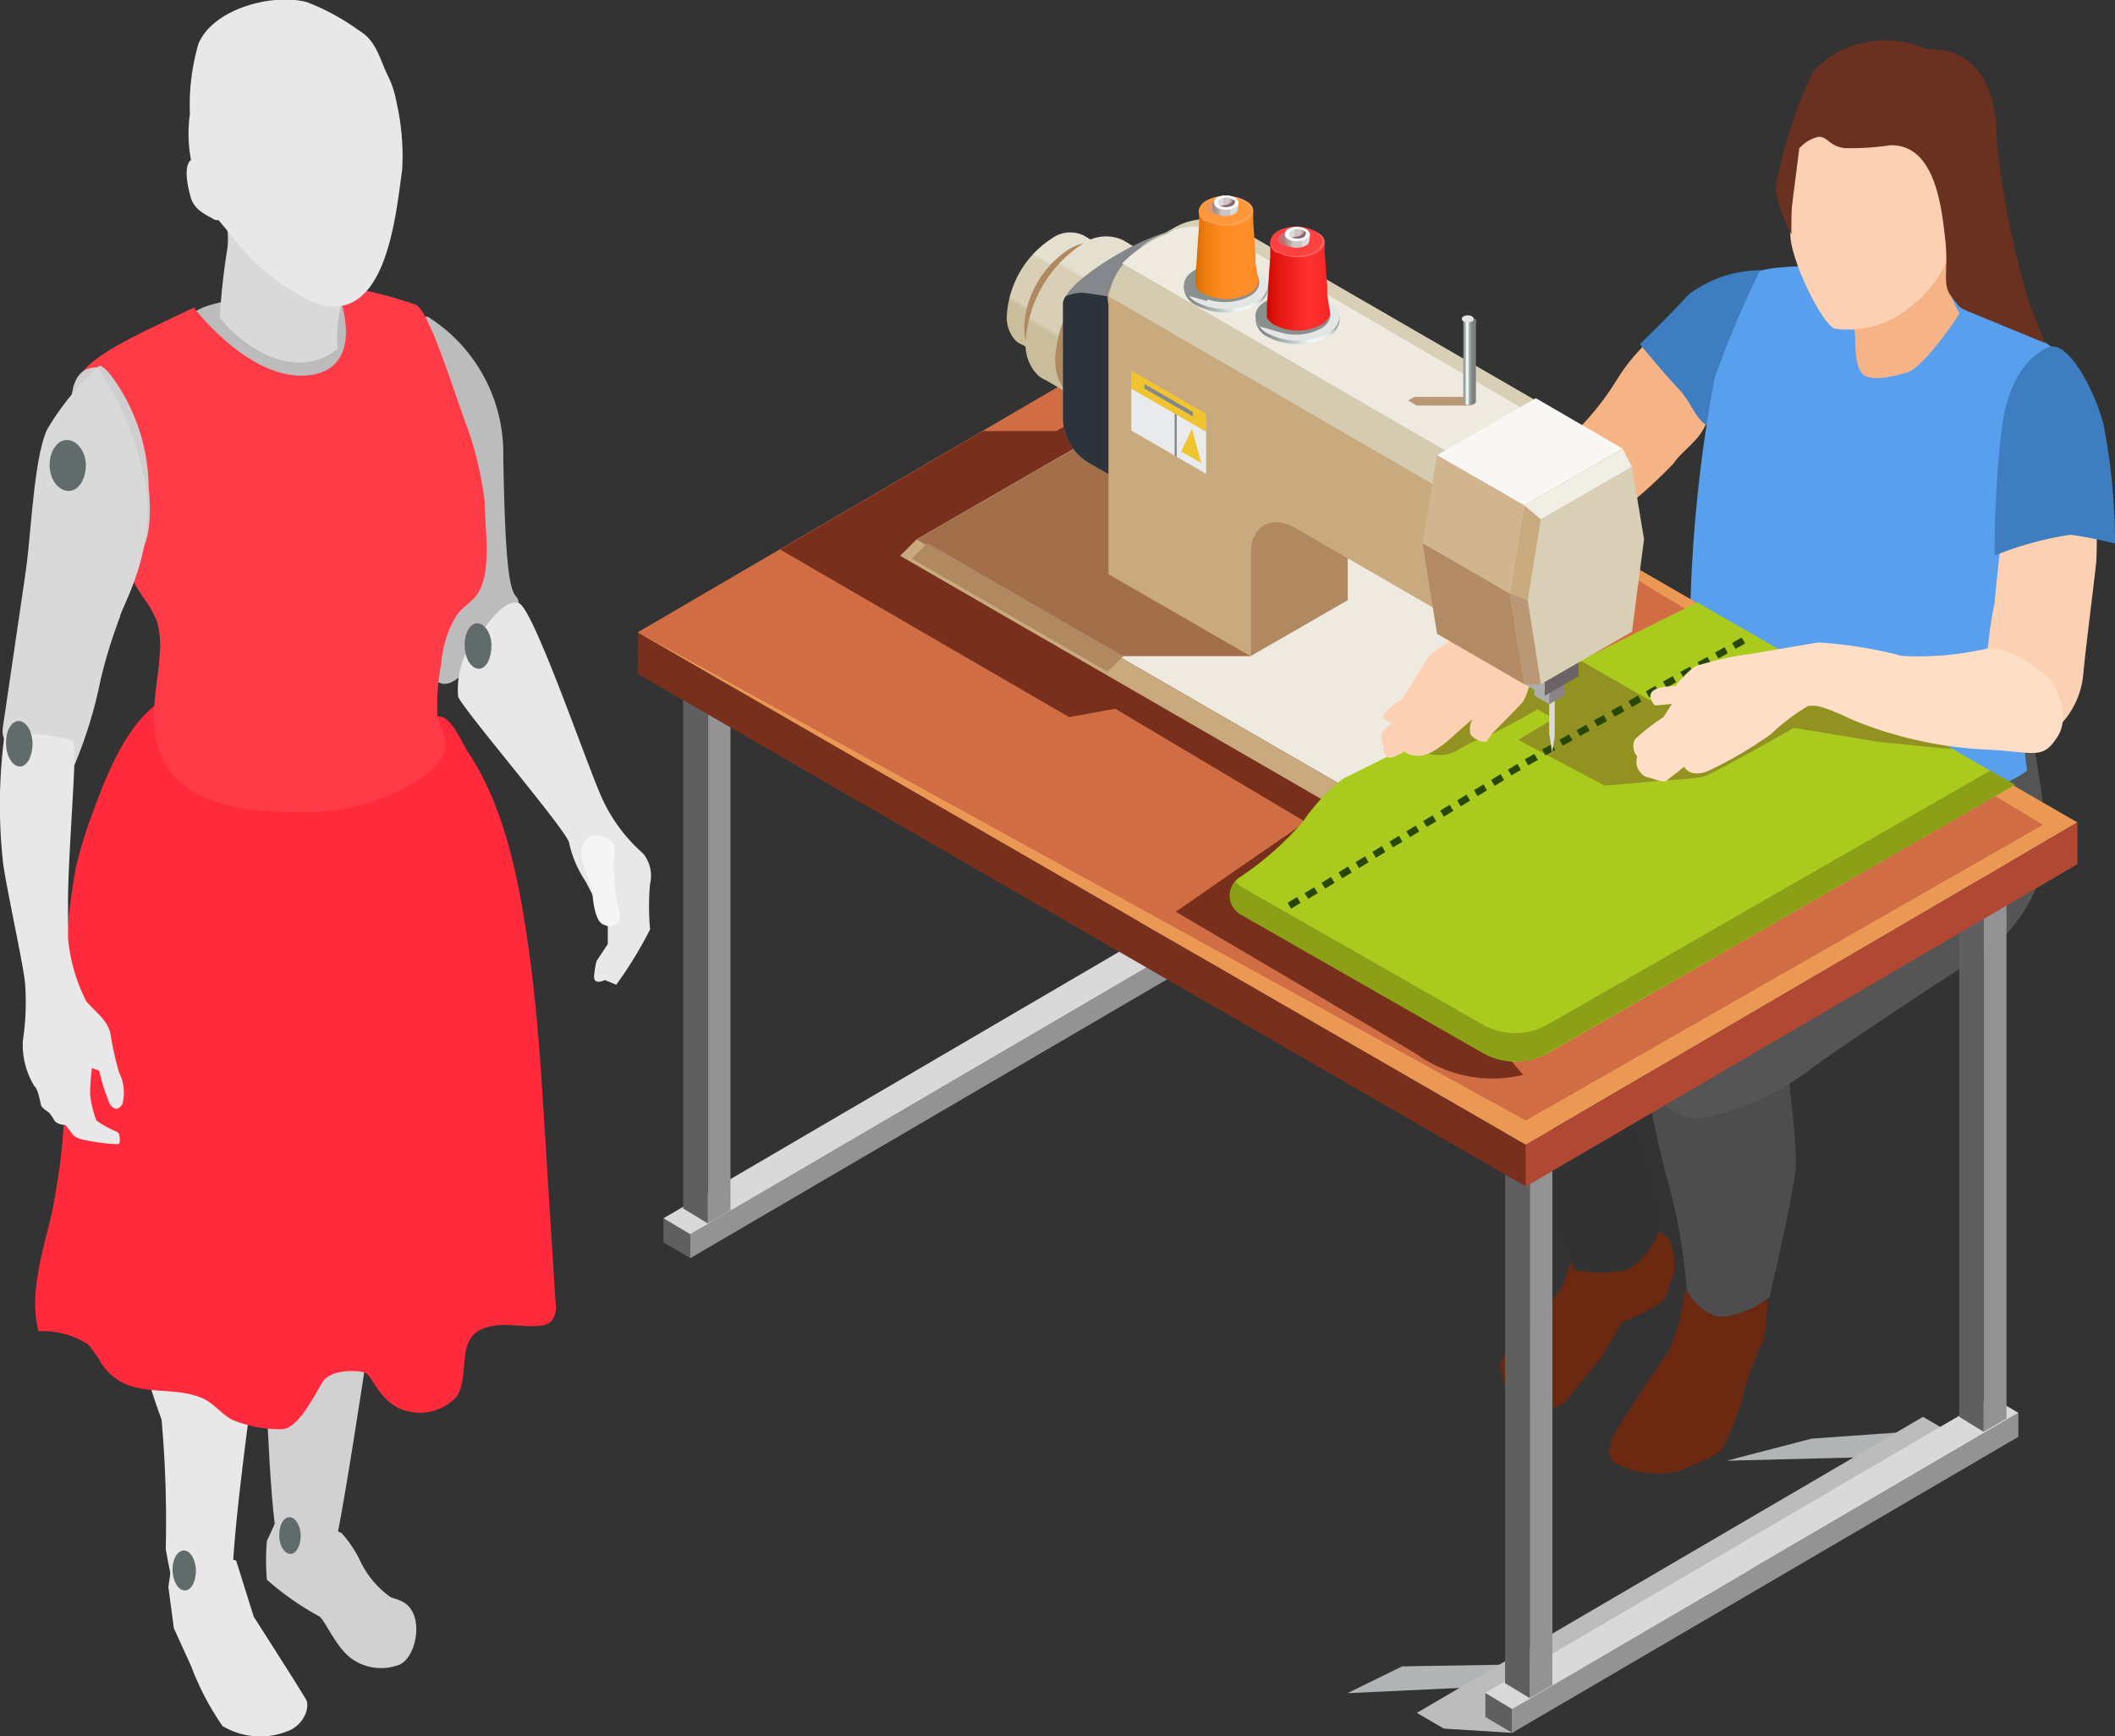<svg xmlns="http://www.w3.org/2000/svg" xmlns:xlink="http://www.w3.org/1999/xlink" viewBox="0 0 80.52 66.09"><rect x="0" y="0" width="80.52" height="66.09" fill="#333333" stroke="none"/><defs><linearGradient id="_ÂÁ_Ï_ÌÌ_È_ËÂÌÚ_152" x1="-529.54" y1="91.69" x2="-531.95" y2="87.52" gradientTransform="matrix(-1, 0, 0, 1, -336.66, 0)" gradientUnits="userSpaceOnUse"><stop offset="0.26" stop-color="#c9bd9b"/><stop offset="0.29" stop-color="#d8cfb6"/><stop offset="0.66" stop-color="#d8cfb6"/><stop offset="0.68" stop-color="#e5dfcf"/></linearGradient><linearGradient id="_ÂÁ_Ï_ÌÌ_È_ËÂÌÚ_152-2" x1="-530.47" y1="92.99" x2="-533.52" y2="87.72" xlink:href="#_ÂÁ_Ï_ÌÌ_È_ËÂÌÚ_152"/><linearGradient id="_ÂÁ_Ï_ÌÌ_È_ËÂÌÚ_3" x1="-547.02" y1="92.5" x2="-546.61" y2="92.5" gradientTransform="matrix(-1, 0, 0, 1, -336.66, 0)" gradientUnits="userSpaceOnUse"><stop offset="0.01" stop-color="#7b827f"/><stop offset="0.11" stop-color="#858c8a"/><stop offset="0.28" stop-color="#9fa8a6"/><stop offset="0.39" stop-color="#b2bdbb"/><stop offset="0.39" stop-color="#b6c1bf"/><stop offset="0.4" stop-color="#ccd5d3"/><stop offset="0.41" stop-color="#dde4e2"/><stop offset="0.43" stop-color="#e8efed"/><stop offset="0.45" stop-color="#eff5f3"/><stop offset="0.5" stop-color="#f1f7f5"/><stop offset="0.57" stop-color="#eff5f3"/><stop offset="0.6" stop-color="#e8efed"/><stop offset="0.62" stop-color="#dde5e3"/><stop offset="0.63" stop-color="#ccd6d4"/><stop offset="0.65" stop-color="#b8c4c2"/><stop offset="0.68" stop-color="#afbab8"/><stop offset="0.83" stop-color="#89908e"/><stop offset="0.87" stop-color="#929a97"/><stop offset="0.97" stop-color="#a8b3ae"/></linearGradient><linearGradient id="_ÂÁ_Ï_ÌÌ_È_ËÂÌÚ_639" x1="202.09" y1="91.28" x2="205.29" y2="91.28" gradientUnits="userSpaceOnUse"><stop offset="0.01" stop-color="#7b827f"/><stop offset="0.11" stop-color="#858c8a"/><stop offset="0.28" stop-color="#9fa8a6"/><stop offset="0.39" stop-color="#b2bdbb"/><stop offset="0.57" stop-color="#dee5e3"/><stop offset="0.64" stop-color="#f1f7f5"/><stop offset="0.79" stop-color="#eff5f3"/><stop offset="0.84" stop-color="#e8efed"/><stop offset="0.88" stop-color="#dde4e1"/><stop offset="0.91" stop-color="#ccd4d1"/><stop offset="0.94" stop-color="#b6c0bc"/><stop offset="0.95" stop-color="#a8b3ae"/><stop offset="1" stop-color="#89908e"/></linearGradient><linearGradient id="_ÂÁ_Ï_ÌÌ_È_ËÂÌÚ_596" x1="202.46" y1="89.6" x2="204.92" y2="89.6" gradientUnits="userSpaceOnUse"><stop offset="0" stop-color="#c40700"/><stop offset="0.18" stop-color="#e31510"/><stop offset="0.44" stop-color="#f22421"/><stop offset="0.51" stop-color="#f72927"/><stop offset="0.68" stop-color="#ff3030"/><stop offset="0.85" stop-color="#fc2d2d"/><stop offset="0.98" stop-color="#f42623"/><stop offset="1" stop-color="#f22421"/></linearGradient><linearGradient id="_ÂÁ_Ï_ÌÌ_È_ËÂÌÚ_623" x1="203.2" y1="87.88" x2="204.17" y2="87.88" gradientUnits="userSpaceOnUse"><stop offset="0" stop-color="#a0897f"/><stop offset="0.26" stop-color="#bfaba6"/><stop offset="0.29" stop-color="#cec4c2"/><stop offset="0.66" stop-color="#cec4c2"/><stop offset="0.68" stop-color="#dbdbdb"/></linearGradient><linearGradient id="_ÂÁ_Ï_ÌÌ_È_ËÂÌÚ_622" x1="203.35" y1="87.6" x2="204.02" y2="87.6" gradientUnits="userSpaceOnUse"><stop offset="0.32" stop-color="#dbdbdb"/><stop offset="0.34" stop-color="#cec4c2"/><stop offset="0.71" stop-color="#cec4c2"/><stop offset="0.74" stop-color="#bfaba6"/><stop offset="1" stop-color="#a0897f"/></linearGradient><linearGradient id="_ÂÁ_Ï_ÌÌ_È_ËÂÌÚ_639-2" x1="199.36" y1="90.08" x2="202.56" y2="90.08" xlink:href="#_ÂÁ_Ï_ÌÌ_È_ËÂÌÚ_639"/><linearGradient id="_ÂÁ_Ï_ÌÌ_È_ËÂÌÚ_779" x1="199.73" y1="88.4" x2="202.2" y2="88.4" gradientUnits="userSpaceOnUse"><stop offset="0" stop-color="#d06800"/><stop offset="0.18" stop-color="#ef7d0f"/><stop offset="0.44" stop-color="#fe8a1f"/><stop offset="0.48" stop-color="#fe8b22"/><stop offset="0.68" stop-color="#ff8e2b"/><stop offset="0.86" stop-color="#ff8d28"/><stop offset="1" stop-color="#fe8a1f"/></linearGradient><linearGradient id="_ÂÁ_Ï_ÌÌ_È_ËÂÌÚ_623-2" x1="200.48" y1="86.68" x2="201.45" y2="86.68" xlink:href="#_ÂÁ_Ï_ÌÌ_È_ËÂÌÚ_623"/><linearGradient id="_ÂÁ_Ï_ÌÌ_È_ËÂÌÚ_622-2" x1="200.63" y1="86.4" x2="201.3" y2="86.4" xlink:href="#_ÂÁ_Ï_ÌÌ_È_ËÂÌÚ_622"/></defs><title>logo3</title><g style="isolation:isolate"><g id="_1" data-name="1"><path d="M168.47,94.09s-5.56.21-7.25-1.58.33-1.59.33-1.59-.29-.55,1.93-.83a15.76,15.76,0,0,1,5.17.54Z" transform="translate(-154.29 -78.71)" style="fill:#bcbcbc"/><path d="M168.88,126.1s-1.54,10.65-1.93,11.84-1.77.24-2.09-.65-.53-8.06-.53-8.06Z" transform="translate(-154.29 -78.71)" style="fill:#d1d1d1"/><path d="M164.16,129.75s-1.13,7.82-1,9.26-.67,2.22-1.35,2-1.17-3.06-1.21-3.34a43.29,43.29,0,0,0-.16-4.92c-.26-.71-1-2.78-.8-3.63S164.16,129.75,164.16,129.75Z" transform="translate(-154.29 -78.71)" style="fill:#e8e8e8"/><path d="M167.29,137.07a4.53,4.53,0,0,1,.75,1.14,3.54,3.54,0,0,0,1.1,1.29c.21.12.72.11.93.76s-.08,1.68-.64,1.85a1.94,1.94,0,0,1-1.75-.25c-.6-.43-1-1.44-1.23-1.61a10.72,10.72,0,0,1-2-1.4,8.69,8.69,0,0,1,0-1.47l.59-1.29Z" transform="translate(-154.29 -78.71)" style="fill:#d1d1d1"/><path d="M165.74,137.15c0,.39-.16.71-.38.72s-.43-.29-.44-.68.15-.71.38-.72S165.72,136.77,165.74,137.15Z" transform="translate(-154.29 -78.71)" style="fill:#626b6c"/><path d="M163.28,138.12l.67,2.14s1.86,2.9,2,3.17-.08,1-.8,1.22a2.8,2.8,0,0,1-2.39-.23,10.47,10.47,0,0,1-1.19-2.27l-.66-1.45-.21-1.57.22-1.53Z" transform="translate(-154.29 -78.71)" style="fill:#e8e8e8"/><path d="M161.75,138.48c0,.42-.16.77-.41.78s-.46-.32-.48-.74.17-.77.42-.78S161.73,138.06,161.75,138.48Z" transform="translate(-154.29 -78.71)" style="fill:#626b6c"/><path d="M156.76,119.19a32.26,32.26,0,0,1,.42-7.48,19.56,19.56,0,0,1,.79-2.46c.56-1.51,1.75-4.38,3.78-4.16q1.81.19,3.63.36c1.87.19,3.74.35,5.6.53.51,0,.88,1,1.14,1.38l0,0c1.4,2.1,1.93,4.91,2.28,7.35s.5,4.9.65,7.36l.39,6.23a.87.87,0,0,1-.17.72.74.74,0,0,1-.41.16c-.58.07-1.17-.09-1.74,0-1.65.22-.85,1.78-1.45,2.71a1.92,1.92,0,0,1-2.28.39c-.76-.45-.94-1.21-1.2-1.31s-1.29-.14-1.6.33-.93,1.82-1.58,1.82a4.81,4.81,0,0,1-1.84-.34c-.44-.21-.73-.65-1.18-.84-1.3-.56-2.81.13-3.81-1.28a4.63,4.63,0,0,0-.54-.77,3.2,3.2,0,0,0-1.89-.5c-.36-1.48.17-3,.51-4.49A24.72,24.72,0,0,0,156.76,119.19Z" transform="translate(-154.29 -78.71)" style="fill:#ff2a3b"/><path d="M170.58,90.77a6.14,6.14,0,0,1,2.87,5.35c.07,3.87.21,5,.49,5.3s0,1.16-1.25,2.28-1.4,1.29-2.05.75-2.37-13.8-2.37-13.8Z" transform="translate(-154.29 -78.71)" style="fill:#bcbcbc"/><path d="M172.8,102.54s.71-1.06,1.24-.87,2.38,5.54,3.05,7.15a6.26,6.26,0,0,0,1.68,2.38,1.33,1.33,0,0,1,.27,1.15,9.34,9.34,0,0,0,0,1.74,15.22,15.22,0,0,1-1.29,2.11l-.43-.18s-.45.23-.41-.17a3.19,3.19,0,0,1,.09-.55l.43-.65,0-.65s-.51-1.11-.85-1.74a4.23,4.23,0,0,1-.62-1.45c0-.38-4.15-5.21-4.23-5.59A3.26,3.26,0,0,1,172.8,102.54Z" transform="translate(-154.29 -78.71)" style="fill:#e8e8e8"/><path d="M173,103.28c0,.48-.19.88-.47.89s-.53-.36-.55-.84.19-.88.47-.89S173,102.81,173,103.28Z" transform="translate(-154.29 -78.71)" style="fill:#626b6c"/><path d="M167,89.56a16.08,16.08,0,0,1,3.12.75c.53.23,1.55,3.63,2,4.78a13.5,13.5,0,0,1,.62,2.69c0,1,.29,2.6-.24,3.49-.2.34-.59.53-.82.86a4,4,0,0,0-.59,1.86,7.87,7.87,0,0,0-.15,1.88c0,.37.29.75.3,1.11,0,.66-.44,1-1,1.41a8.19,8.19,0,0,1-4.89,1.23c-1.54,0-3.66-.22-4.63-1.62s-.42-3-.35-4.39a3.37,3.37,0,0,0-.1-1.23,3.74,3.74,0,0,0-.46-.83,13,13,0,0,1-2-4.72c-.18-.83-1-3-.5-3.78.32-.56,1.21-1.12,2.79-1.88l1.57-.75S163.78,93.21,166,93,167.34,90.08,167,89.56Z" transform="translate(-154.29 -78.71)" style="fill:#ff3b48"/><path d="M158,92.7s.12-.39.88.84a7.29,7.29,0,0,1,1.07,3.7c.16,1.67-.14,2.32-.37,2.56s-.54.24-1.08-.34S155.72,92.61,158,92.7Z" transform="translate(-154.29 -78.71)" style="fill:#cfcfcf"/><path d="M167.14,92a4.89,4.89,0,0,1,.32-2.2c.42-.77-.55-3-2.44-3.65s-2.84-.25-2.66-.09a2.82,2.82,0,0,1,.58,2.15,25.11,25.11,0,0,0-.28,2.55C162.7,91,165.07,93.59,167.14,92Z" transform="translate(-154.29 -78.71)" style="fill:#d9d9d9"/><path d="M169.6,85.18a9.13,9.13,0,0,0-.22-2.6,3.61,3.61,0,0,0-.33-1c-.31-.64-.43-1.31-1.08-1.7a8.7,8.7,0,0,0-2-1.09c-1.29-.34-3.53.23-4.12,1.57a8.35,8.35,0,0,0-.33,2.69,5.36,5.36,0,0,0,1,3.94c.17.19.33.39.5.59a8.59,8.59,0,0,0,3.07,2.58C169,91.42,169.36,86.84,169.6,85.18Z" transform="translate(-154.29 -78.71)" style="fill:#e8e8e8"/><path d="M162.6,85.61s-.08-.81-.75-.88-.44,1-.3,1.49.58.66.85.82.32-.09.32-.09a4.35,4.35,0,0,0-.1-.82A1.6,1.6,0,0,1,162.6,85.61Z" transform="translate(-154.29 -78.71)" style="fill:#e8e8e8"/><path d="M176.88,110.51s.74,0,.79.45-.09.74,0,1a7.73,7.73,0,0,0,.13,1.22c.1.2.14.59,0,.67a.5.5,0,0,1-.63,0c-.27-.23-.34-1.13-.32-1.26a6.28,6.28,0,0,1-.42-1.25A.7.7,0,0,1,176.88,110.51Z" transform="translate(-154.29 -78.71)" style="fill:#f5f5f5"/><path d="M155.27,100.46c-.21,1.45-.88,6-.88,6a.84.84,0,0,0,.06.39,2.05,2.05,0,0,0,1.46,1c.8.22,1.19,0,1.21,0a17.09,17.09,0,0,0,1-3.26,19.07,19.07,0,0,1,.74-2.4c0-.26,1.47-2.6.93-5.22-.07-.33-.15-.64-.24-.94A10.59,10.59,0,0,0,158,92.7a10.4,10.4,0,0,0-1.91,2.35C155.58,96.12,155.48,99,155.27,100.46Z" transform="translate(-154.29 -78.71)" style="fill:#d9d9d9"/><path d="M154.41,111.59c.14,1,.75,3.76.83,4.51a9.59,9.59,0,0,1-.08,2.23,3,3,0,0,0,.44,1.73c.15.12.23.67.26.75s.3.26.3.26a2.16,2.16,0,0,1,.19.28c.11.19.44.19.44.19s.15.21.31.41a1.19,1.19,0,0,0,.52.18,6.55,6.55,0,0,0,1.14.14c.13,0,.09-.21.07-.35s-.18-.13-.34-.24a3.23,3.23,0,0,1-.53-.31,4,4,0,0,1-.24-1,8.83,8.83,0,0,1,.07-1s.23.08.28.11a7,7,0,0,0,.4,1.26c.24.33.38.14.48,0a1.72,1.72,0,0,0-.13-1.21,11.71,11.71,0,0,1-.33-1.5c-.16-.52-.44-.67-.91-1.19a6.63,6.63,0,0,1-.7-2.4s0-.11,0-1.45.23-4.4.24-5.25-.07-.84-.07-.84-.42-.11-.93-.19-1.4-.16-1.67.08A20.12,20.12,0,0,0,154.41,111.59Z" transform="translate(-154.29 -78.71)" style="fill:#e8e8e8"/><path d="M157.56,96.4c0,.53-.26,1-.65,1s-.71-.41-.73-.94.27-1,.65-1S157.54,95.86,157.56,96.4Z" transform="translate(-154.29 -78.71)" style="fill:#626b6c"/><path d="M155.53,107c0,.48-.19.88-.47.89s-.52-.36-.54-.84.19-.88.47-.89S155.51,106.51,155.53,107Z" transform="translate(-154.29 -78.71)" style="fill:#626b6c"/><polygon points="68.97 54.77 72.63 54.51 71.32 55.47 65.74 55.61 68.97 54.77" style="fill:#b0b4b5"/><polygon points="53.38 63.44 58.19 63.36 55.79 64.25 51.3 64.46 53.38 63.44" style="fill:#b0b4b5"/><polygon points="53.94 65.21 54.97 65.81 57.57 65.97 74.24 54.54 73.21 53.94 53.94 65.21" style="fill:#bcbcbc"/><path d="M214.38,125.86s-.46,1.47-.61,1.79a6.93,6.93,0,0,1-1.42,1.73,2.24,2.24,0,0,0-.93,1.27,2.93,2.93,0,0,0,.69,1.73,2,2,0,0,0,1.75-.29l1.38-1.68.8-1.36s1.55-.6,1.68-1,.3-.9.3-.9.11-1.09-.34-1.39l-1.47-1Z" transform="translate(-154.29 -78.71)" style="fill:#6b2912"/><path d="M219.14,127.14a1.35,1.35,0,0,0-.75,1,7,7,0,0,1-.58,2c-.22.35-1.86,2.76-2.08,3.19s-.3,1,.18,1.15a3.51,3.51,0,0,0,2.26.25c.71-.3,1.56-.6,1.71-.92a8.93,8.93,0,0,0,.73-1.84,9.81,9.81,0,0,1,.8-2.17,8.42,8.42,0,0,0,.17-1.8Z" transform="translate(-154.29 -78.71)" style="fill:#6b2912"/><path d="M216.23,116.54s.32,3.54.42,4.66.92,3.54.92,4a2.9,2.9,0,0,1-1.34,1.86,5.23,5.23,0,0,1-2,0s-1.68-4.19-2.28-5.53a16.77,16.77,0,0,1-1.17-5.13C210.72,115.05,216.23,116.54,216.23,116.54Z" transform="translate(-154.29 -78.71)" style="fill:#323232"/><path d="M219.21,104.16a30.24,30.24,0,0,0-5.74,6.43c-3.06,4.4-2.89,4.18-2.72,5.78s1.73,2.59,3.76,1.85a13,13,0,0,0,3.88-2.63c.6-.43,5.43-3.88,6.56-5.74S219.73,104.12,219.21,104.16Z" transform="translate(-154.29 -78.71)" style="fill:#404040"/><path d="M222.31,119.09s.39,3.1.35,4-1,5-1,5a3.58,3.58,0,0,1-1.69.74c-.9.08-1.46-1-1.46-1a22.44,22.44,0,0,0-.64-3.84,37.3,37.3,0,0,1-1-4.74Z" transform="translate(-154.29 -78.71)" style="fill:#4d4d4d"/><path d="M222.49,107.87v2.72c0,.21-4.36,5.18-4.92,6.17a3.85,3.85,0,0,0-.74,2.46c.13.73.92,2.54,2.82,1.94a10.78,10.78,0,0,0,3.61-1.77c.69-.56,6-4.06,6.78-4.53a6,6,0,0,0,2.2-4,41,41,0,0,0-.69-4.62Z" transform="translate(-154.29 -78.71)" style="fill:#555"/><path d="M217.58,91.25a7.14,7.14,0,0,0-1.73,1.91,10.56,10.56,0,0,1-2.77,3c-.88.57-1.37,1.06-1.5,1.55s1,3,1.87,2.55a12.3,12.3,0,0,0,2.06-1.73A18.43,18.43,0,0,0,218,96.36c.38-.57,1.1-.91,1.32-1.75a4.76,4.76,0,0,0-.2-2.16Z" transform="translate(-154.29 -78.71)" style="fill:#f6b486"/><path d="M221.45,89a4.6,4.6,0,0,0-2.87.92c-.92,1-1.86,1.89-1.86,1.89s1,1.21,1.5,1.73.71,1.41,1.29,1.41S221.45,89,221.45,89Z" transform="translate(-154.29 -78.71)" style="fill:#3d7dc0"/><path d="M233.23,92.7s-.71,6.71-1.16,8a21.27,21.27,0,0,0-.8,5.54c.08.91.19,1.81.19,1.81s-2.26,1.88-7.91,1.13-5.31-4.64-5.33-4.81.47-.35.43-2.83a55.23,55.23,0,0,1,.91-8.41,38.89,38.89,0,0,1,1.7-4.06c.22-.3,4.1-.3,4.75-.13S231.64,90.78,233.23,92.7Z" transform="translate(-154.29 -78.71)" style="fill:#589fed"/><polygon points="44.5 36.26 45.59 36.7 45.59 35.68 44.5 35.04 44.5 36.26" style="fill:#50535a"/><polygon points="45.59 36.7 45.98 36.46 45.98 35.43 45.59 35.68 45.59 36.7" style="fill:#232323"/><polygon points="44.5 35.04 45.59 35.68 45.98 35.43 44.89 34.79 44.5 35.04" style="fill:#686a73"/><polygon points="25.26 47.3 26.28 47.9 26.28 46.99 25.26 46.38 25.26 47.3" style="fill:#5f5f5f"/><polygon points="26.28 47.9 45.55 36.63 45.55 35.72 26.28 46.99 26.28 47.9" style="fill:#939394"/><polygon points="25.26 46.38 26.28 46.99 45.55 35.72 44.53 35.11 25.26 46.38" style="fill:#d9d9d9"/><polygon points="26.95 46.58 27.81 46.08 27.81 23.64 26.95 24.14 26.95 46.58" style="fill:#939394"/><polygon points="26.01 46.01 26.95 46.58 26.95 24.14 26.01 23.64 26.01 46.01" style="fill:#5f5f5f"/><polygon points="44.23 36.44 45.1 35.94 45.1 13.5 44.23 13.99 44.23 36.44" style="fill:#8d919c"/><polygon points="43.3 35.87 44.23 36.44 44.23 13.99 43.3 13.5 43.3 35.87" style="fill:#b6b8d1"/><polygon points="56.55 65.37 57.57 65.97 57.57 65.06 56.55 64.45 56.55 65.37" style="fill:#5f5f5f"/><polygon points="57.57 65.97 76.84 54.7 76.84 53.79 57.57 65.06 57.57 65.97" style="fill:#939394"/><polygon points="56.55 64.45 57.57 65.06 76.84 53.79 75.82 53.18 56.55 64.45" style="fill:#d9d9d9"/><polygon points="58.24 64.65 59.1 64.15 59.1 41.71 58.24 42.2 58.24 64.65" style="fill:#939394"/><polygon points="57.3 64.08 58.24 64.65 58.24 42.2 57.3 41.71 57.3 64.08" style="fill:#5f5f5f"/><polygon points="75.52 54.51 76.39 54.01 76.39 31.57 75.52 32.06 75.52 54.51" style="fill:#939394"/><polygon points="74.59 53.94 75.52 54.51 75.52 32.06 74.59 31.57 74.59 53.94" style="fill:#5f5f5f"/><polygon points="24.29 25.66 58.09 45.17 58.09 43.58 24.29 24.07 24.29 25.66" style="fill:#78301d"/><polygon points="79.09 31.31 58.09 43.58 24.29 24.08 29.7 20.92 37.42 16.41 45.3 11.81 79.09 31.31" style="fill:#ea9854"/><polygon points="24.29 24.07 58.09 42.66 77.78 31.4 45.3 11.8 24.29 24.07" style="fill:#d16d45"/><polygon points="58.09 45.17 79.09 32.9 79.09 31.31 58.09 43.58 58.09 45.17" style="fill:#b04833"/><polygon points="43.75 15.43 41.96 15.43 32.22 20.89 55.9 34.98 58.44 35.12 43.75 15.43" style="fill:#78301d"/><polygon points="47.61 26.05 40.7 27.3 29.7 20.92 37.42 16.41 40.22 16.41 47.61 26.05" style="fill:#78301d"/><path d="M212.28,119.63a4.94,4.94,0,0,1-4-.75c-2.26-1.37-9.23-5.46-9.23-5.46L204,110Z" transform="translate(-154.29 -78.71)" style="fill:#78301d"/><polygon points="34.89 20.54 43.75 15.43 66.87 28.79 58.02 33.9 34.89 20.54" style="fill:#eeeae0"/><polygon points="47.61 24.98 42.59 24.98 34.89 20.54 42.34 16.25 47.61 24.98" style="fill:#a26f4a"/><polygon points="62.45 28.16 60.64 27.11 56.08 29.75 57.89 30.79 62.45 28.16" style="fill:#b0b4b5"/><polygon points="62.45 28.16 60.28 29.41 58.39 28.41 60.64 27.11 62.45 28.16" style="fill:#898386"/><polygon points="34.27 21.16 58.44 35.12 58.02 33.9 34.89 20.54 34.27 21.16" style="fill:#c9aa7e"/><polygon points="58.02 33.9 58.44 35.12 67.29 30 66.87 28.79 58.02 33.9" style="fill:#b18961"/><path d="M231,108.59l-17.75,10.2a2.53,2.53,0,0,1-2.5,0l-9.2-5.27a.83.83,0,0,1-.08-1.4,11.91,11.91,0,0,0,2.41-2.11,7.35,7.35,0,0,1,1.52-1.64l6.49-3.24,2.61-1.29,4.4-2.2Z" transform="translate(-154.29 -78.71)" style="fill:#abca1e"/><path d="M226.09,105.45c-.73-.18-3.13-1-4.1-.55s-5-.19-4.86.24a1.31,1.31,0,0,1,0,.25l-2.7-1.55-1.46.72c-.13-.21-.25-.38-.25-.38s-3.85,1.41-4.16,3.18a1.43,1.43,0,0,0,1.26-.11,5.2,5.2,0,0,1,1.16-.54s1.21-.6,1.84-1l.62.36-1.35.81,3.3,1.74,2.28-.2v0a13.84,13.84,0,0,0,1.43-.13c.36-.08,3.48-1.87,3.48-1.87l3.29.54,2.71.27A12.07,12.07,0,0,0,226.09,105.45Z" transform="translate(-154.29 -78.71)" style="fill:#919222"/><polygon points="65.13 25.23 65 25.01 64.63 25.21 64.76 25.44 65.13 25.23" style="fill:#284702;fill-rule:evenodd"/><polygon points="65.78 24.87 65.66 24.64 65.29 24.84 65.42 25.07 65.78 24.87" style="fill:#284702;fill-rule:evenodd"/><rect x="220.27" y="103.06" width="0.42" height="0.26" transform="translate(-176.58 42.44) rotate(-29.31)" style="fill:#284702"/><polygon points="63.16 26.34 63.02 26.11 62.66 26.32 62.79 26.55 63.16 26.34" style="fill:#284702;fill-rule:evenodd"/><polygon points="63.81 25.97 63.68 25.74 63.31 25.95 63.45 26.18 63.81 25.97" style="fill:#284702;fill-rule:evenodd"/><polygon points="64.47 25.61 64.34 25.38 63.97 25.58 64.1 25.81 64.47 25.61" style="fill:#284702;fill-rule:evenodd"/><polygon points="61.18 27.45 61.05 27.22 60.68 27.43 60.82 27.65 61.18 27.45" style="fill:#284702;fill-rule:evenodd"/><polygon points="61.84 27.08 61.71 26.85 61.34 27.06 61.47 27.28 61.84 27.08" style="fill:#284702;fill-rule:evenodd"/><polygon points="62.49 26.71 62.36 26.48 62 26.69 62.13 26.92 62.49 26.71" style="fill:#284702;fill-rule:evenodd"/><polygon points="59.21 28.55 59.08 28.33 58.71 28.53 58.84 28.76 59.21 28.55" style="fill:#284702;fill-rule:evenodd"/><polygon points="59.87 28.18 59.73 27.96 59.37 28.16 59.5 28.39 59.87 28.18" style="fill:#284702;fill-rule:evenodd"/><polygon points="60.52 27.82 60.39 27.59 60.02 27.8 60.15 28.02 60.52 27.82" style="fill:#284702;fill-rule:evenodd"/><polygon points="57.26 29.7 57.13 29.47 56.77 29.69 56.9 29.92 57.26 29.7" style="fill:#284702;fill-rule:evenodd"/><polygon points="57.9 29.31 57.77 29.08 57.41 29.3 57.54 29.52 57.9 29.31" style="fill:#284702;fill-rule:evenodd"/><polygon points="58.55 28.93 58.41 28.7 58.05 28.91 58.18 29.14 58.55 28.93" style="fill:#284702;fill-rule:evenodd"/><polygon points="55.33 30.87 55.19 30.64 54.83 30.86 54.97 31.09 55.33 30.87" style="fill:#284702;fill-rule:evenodd"/><polygon points="55.97 30.48 55.83 30.25 55.48 30.47 55.61 30.7 55.97 30.48" style="fill:#284702;fill-rule:evenodd"/><polygon points="56.61 30.09 56.48 29.86 56.12 30.08 56.25 30.31 56.61 30.09" style="fill:#284702;fill-rule:evenodd"/><polygon points="53.39 32.05 53.26 31.82 52.9 32.04 53.03 32.26 53.39 32.05" style="fill:#284702;fill-rule:evenodd"/><polygon points="54.03 31.66 53.9 31.43 53.54 31.65 53.68 31.87 54.03 31.66" style="fill:#284702;fill-rule:evenodd"/><polygon points="54.68 31.27 54.54 31.04 54.18 31.26 54.32 31.48 54.68 31.27" style="fill:#284702;fill-rule:evenodd"/><polygon points="51.46 33.22 51.32 32.99 50.96 33.21 51.1 33.44 51.46 33.22" style="fill:#284702;fill-rule:evenodd"/><polygon points="52.1 32.83 51.97 32.6 51.61 32.82 51.74 33.05 52.1 32.83" style="fill:#284702;fill-rule:evenodd"/><polygon points="52.74 32.44 52.61 32.21 52.25 32.43 52.38 32.66 52.74 32.44" style="fill:#284702;fill-rule:evenodd"/><rect x="203.35" y="112.96" width="0.42" height="0.26" transform="translate(-183.43 43.21) rotate(-31.23)" style="fill:#284702"/><polygon points="50.17 34 50.03 33.78 49.67 34 49.81 34.22 50.17 34" style="fill:#284702;fill-rule:evenodd"/><polygon points="50.81 33.61 50.67 33.39 50.31 33.61 50.45 33.83 50.81 33.61" style="fill:#284702;fill-rule:evenodd"/><path d="M213.22,117.71a2.49,2.49,0,0,1-2.49,0l-9.22-5.26a.86.86,0,0,1-.19-.19.82.82,0,0,0,.19,1.26l9.22,5.27a2.49,2.49,0,0,0,2.49,0L231,108.59l-.94-.54Z" transform="translate(-154.29 -78.71)" style="fill:#8b9f17"/><path d="M224.51,90a6,6,0,0,1,.41,1.49c0,.47,0,1.25.32,1.49s1,.1,1.65-.09,2-2.2,2-2.26a3.29,3.29,0,0,1-.48-2c0-1.39-.93-1.19-1-1.16S224.51,90,224.51,90Z" transform="translate(-154.29 -78.71)" style="fill:#f6b486"/><path d="M230.55,98.54s-.3,2.73-.32,3.1a16.24,16.24,0,0,0-.31,2.39c.05.6,1.18,3.16,1.92,2.93a3.21,3.21,0,0,0,1.76-2.56c.11-1.18.43-3.62.49-4.25s0-2.42,0-2.42Z" transform="translate(-154.29 -78.71)" style="fill:#fcd1b3"/><path d="M232.39,104.63s-1.38-1.35-2.45-1.23a11.55,11.55,0,0,1-3.24.28,16.62,16.62,0,0,0-3.17-.51c-.75.11-2.34.41-2.92.48a13.55,13.55,0,0,0-1.67.39c-.33.1-.87.79-.87.79s-.71,0-.89.22.12.52.12.52l.64-.06-.32.5a7.89,7.89,0,0,0-1.09.85.59.59,0,0,0,.07.62c.06,0-.09.27.07.53s.29.28.36.29.58.22.69.14.69-.54.69-.54.19.42.87.18a15.37,15.37,0,0,0,2.43-1.42,7.67,7.67,0,0,1,1.43-1.08c.28,0,.41-.07,1.71.55a15.31,15.31,0,0,0,5.15,1.12c1.79.1,2.05.39,2.62-.49S232.39,104.63,232.39,104.63Z" transform="translate(-154.29 -78.71)" style="fill:#ffdec7"/><path d="M214.23,99a3.34,3.34,0,0,0-.43-1.74,1.75,1.75,0,0,0-1.74-.31,5.19,5.19,0,0,0-1.21,2.15c-.17.73-.15,2.11-.28,2.51a3.2,3.2,0,0,1-.71,1.28c-.26.19-.87.52-1.1.74s-1,1.69-1.23,1.79-.65.51-.58.62.36.19.36.19-.42.26-.43.46a.67.67,0,0,0,.06.35s0,.47.21.51.63-.24.63-.24.11.21.61.17,1.26-.78,1.26-.78l.69-.61s-.21.47,0,.66a.88.88,0,0,0,.53.21s.24-.34.24-.34,1-1,1.15-1.18a2.43,2.43,0,0,0,.33-1.27c0-.47,0-.92,0-.92s.49-1.77.57-1.87.92-1.09.93-1.19S214.23,99,214.23,99Z" transform="translate(-154.29 -78.71)" style="fill:#fcd1b3"/><path d="M232.37,91.9s-1.56.39-1.88,3.21a38.9,38.9,0,0,0-.26,4.75,12.46,12.46,0,0,1,2.88-.79c.63.07,1.7.33,1.7.33a23.87,23.87,0,0,0-.44-4.55C234,93.5,233.09,91.81,232.37,91.9Z" transform="translate(-154.29 -78.71)" style="fill:#3d7dc0"/><path d="M224.19,81.41a5.1,5.1,0,0,0-1.36,2.46,28.28,28.28,0,0,0-.38,3.76c0,1,1.29,3.6,1.74,3.6a3.7,3.7,0,0,0,2.83-.84,4.52,4.52,0,0,0,1.68-2.63,3,3,0,0,0,.45-2.46c-.28-1.62-1.51-3.15-2.33-3.17A12.18,12.18,0,0,1,224.19,81.41Z" transform="translate(-154.29 -78.71)" style="fill:#fcd1b3"/><path d="M226.26,84.24a10.41,10.41,0,0,1-1.74.11c-.59-.07-.65-.45-1-.43a1.36,1.36,0,0,0-.73.44l-.3,2.36,0,.91a6,6,0,0,1-.61-1.73,17.74,17.74,0,0,1,1.45-4.49,3.81,3.81,0,0,1,4.33-.82c2-.1,2.68,1.73,2.63,3.34a33.61,33.61,0,0,0,1.3,6.46c.13.3.56,1.38.56,1.38l-2.63-1.08c-.67-.28-.57-.21-.94-.69s-.1-1-.23-2.14S228,84.2,226.26,84.24Z" transform="translate(-154.29 -78.71)" style="fill:#6a3120"/><polygon points="58.98 27.92 59.09 28.66 59.19 28.04 59.19 26.36 58.98 26.24 58.98 27.92" style="fill:#dadbd9"/><polygon points="58.41 26.48 58.98 26.81 58.98 26.27 58.41 25.95 58.41 26.48" style="fill:#abaea9"/><polygon points="59.55 26.48 58.98 26.81 58.98 26.27 59.55 25.95 59.55 26.48" style="fill:#898386"/><polygon points="57.51 25.74 58.81 26.49 58.81 25.27 57.51 24.52 57.51 25.74" style="fill:#abaea9"/><polygon points="60.1 25.74 58.81 26.49 58.81 25.27 60.1 24.52 60.1 25.74" style="fill:#6b6366"/><path d="M192.62,90.74a3.76,3.76,0,0,1,1.71-2.95,1.19,1.19,0,0,1,1.23-.11h0l.68.41-2.6,4-.42-.25a1,1,0,0,1-.23-.13h0A1.28,1.28,0,0,1,192.62,90.74Z" transform="translate(-154.29 -78.71)" style="fill:url(#_ÂÁ_Ï_ÌÌ_È_ËÂÌÚ_152)"/><path d="M196.7,89.16a3.77,3.77,0,0,1-1.71,3c-.94.54-1.71.11-1.71-1A3.76,3.76,0,0,1,195,88.19C195.94,87.64,196.7,88.08,196.7,89.16Z" transform="translate(-154.29 -78.71)" style="fill:#b18961"/><path d="M193.34,91.7A4.78,4.78,0,0,1,195.5,88a1.53,1.53,0,0,1,1.56-.14h0l1.15.69-3.29,5.11-.82-.48a1,1,0,0,1-.28-.17h0A1.63,1.63,0,0,1,193.34,91.7Z" transform="translate(-154.29 -78.71)" style="fill:url(#_ÂÁ_Ï_ÌÌ_È_ËÂÌÚ_152-2)"/><path d="M198.78,89.87a4.75,4.75,0,0,1-2.16,3.73c-1.19.69-2.16.14-2.16-1.23a4.78,4.78,0,0,1,2.16-3.73C197.82,88,198.78,88.5,198.78,89.87Z" transform="translate(-154.29 -78.71)" style="fill:#b18961"/><path d="M194.76,90.24v4.41a2,2,0,0,0,1,1.69l1.26.72,1.47.85,1.48-7.06v0l.31-1.48-1-1.81c-.66-.37-4,1.56-4.41,2.43A.6.6,0,0,0,194.76,90.24Z" transform="translate(-154.29 -78.71)" style="fill:#84878b"/><path d="M194.76,90.24v4.41a2,2,0,0,0,1,1.69l1.26.72,2.95-6.21v0h0a24.2,24.2,0,0,0-4.5-1,1.86,1.86,0,0,0-.61.14A.6.6,0,0,0,194.76,90.24Z" transform="translate(-154.29 -78.71)" style="fill:#2c333a"/><polygon points="51.31 22.85 47.61 24.98 47.61 16.54 51.31 14.4 51.31 22.85" style="fill:#b18961"/><path d="M196.49,90.3v10.27l5.41,3.12V99.84c0-1.12.78-1.57,1.75-1l7.43,4.29V97.37l2.29-3-12-6.94a2.37,2.37,0,0,0-2.36,0l-.33.19c-.65.38-2.13,1.64-2.22,2.36A1.46,1.46,0,0,0,196.49,90.3Z" transform="translate(-154.29 -78.71)" style="fill:#c9aa7e"/><path d="M211.08,98.43V97.37l2.29-3-12-6.94a2.37,2.37,0,0,0-2.36,0l-.33.19a5,5,0,0,0-1.67,1.12Z" transform="translate(-154.29 -78.71)" style="fill:#eeeae0"/><path d="M210.63,98.12v-.47l2.29-3-12-7a2.35,2.35,0,0,0-2.35,0l-.34.19-.55.28a6,6,0,0,1,1-.56l.33-.19a2.37,2.37,0,0,1,2.36,0l12,6.94-2.29,3v1.06Z" transform="translate(-154.29 -78.71)" style="fill:#d8cfb6"/><polygon points="55.98 15.44 53.93 15.44 53.61 15.25 53.84 15.11 56.1 15.11 55.98 15.44" style="fill:#bb9875"/><path d="M196.51,90a2.3,2.3,0,0,1,.55-1.24L211.28,97l-.2.38v1.06Z" transform="translate(-154.29 -78.71)" style="fill:#d5cbb1"/><polygon points="54.71 17.33 58.47 15.16 61.78 17.08 58.03 19.24 54.71 17.33" style="fill:#f8f7f3"/><polygon points="58.03 19.24 61.78 17.08 62.13 17.77 61.78 23.88 58.03 26.05 57.48 22.59 58.03 19.24" style="fill:#c9aa7e"/><polygon points="58.66 19.77 62.13 17.77 62.59 20.53 62.13 24.05 58.66 26.05 58.16 22.86 58.66 19.77" style="fill:#d8cfb6"/><polygon points="54.71 24.13 58.03 26.05 57.48 22.59 54.16 20.68 54.71 24.13" style="fill:#b28b64"/><polygon points="54.71 17.33 58.03 19.24 57.48 22.59 54.16 20.68 54.71 17.33" style="fill:#d0b58f"/><path d="M210,90.85h.48V94h0a.1.1,0,0,1-.07.09.34.34,0,0,1-.34,0A.1.1,0,0,1,210,94h0Z" transform="translate(-154.29 -78.71)" style="fill:url(#_ÂÁ_Ï_ÌÌ_È_ËÂÌÚ_3)"/><path d="M210,90.94a.34.34,0,0,0,.34,0h0c.08-.05.07-.13,0-.18a.34.34,0,0,0-.34,0h0A.1.1,0,0,0,210,90.94Z" transform="translate(-154.29 -78.71)" style="fill:#e4e5e5"/><polygon points="57.48 22.59 58.16 22.86 58.66 26.05 58.03 26.05 57.48 22.59" style="fill:#bb9875"/><polygon points="62.13 17.77 58.66 19.77 58.03 19.24 61.78 17.08 62.13 17.77" style="fill:#f1eee5"/><polygon points="43.07 14.79 45.92 16.43 45.92 18.04 43.07 16.39 43.07 14.79" style="fill:#e9eaeb"/><polygon points="43.07 14.11 45.92 15.76 45.92 16.43 43.07 14.79 43.07 14.11" style="fill:#efc42f"/><polygon points="43.57 14.62 45.42 15.69 45.42 15.86 43.57 14.79 43.57 14.62" style="fill:#84878b"/><polygon points="45.38 16.33 45.74 17.63 44.97 17.19 45.38 16.33" style="fill:#efc42f"/><polygon points="44.8 15.79 44.8 17.39 44.72 17.34 44.72 15.74 44.8 15.79" style="fill:#84878b"/><path d="M205.29,90.75h-3.2v.14h0a.81.81,0,0,0,.47.65,2.5,2.5,0,0,0,2.26,0,.79.79,0,0,0,.47-.65h0Z" transform="translate(-154.29 -78.71)" style="fill:url(#_ÂÁ_Ï_ÌÌ_È_ËÂÌÚ_639)"/><path d="M204.82,91.41a2.5,2.5,0,0,1-2.26,0,.57.57,0,0,1-.13-.08h0a1.11,1.11,0,0,1-.19-.18c-.28-.34-.18-.76.3-1h0a2.52,2.52,0,0,1,2.27,0,.71.71,0,0,1,.14.1h0C205.44,90.56,205.39,91.08,204.82,91.41Z" transform="translate(-154.29 -78.71)" style="fill:#e4e5e5"/><path d="M204.56,91.23a2.09,2.09,0,0,1-1.87,0,.41.41,0,0,1-.11-.07h0c-.41-.3-.38-.74.1-1a2.08,2.08,0,0,1,1.88,0l.12.08h0C205.08,90.52,205,91,204.56,91.23Z" transform="translate(-154.29 -78.71)" style="fill:#89918f"/><path d="M203.66,90.17l-.7,1.17-.72-.2c-.28-.34-.18-.76.3-1Z" transform="translate(-154.29 -78.71)" style="fill:#89918f"/><path d="M204.92,90.58a.38.38,0,0,1,0,.1.67.67,0,0,1-.35.41,1.94,1.94,0,0,1-1.74,0,.73.73,0,0,1-.31-.29l0-.06a.14.14,0,0,0,0-.07v-.08h0v-.16l.05-.76v-.07l.08-1.13,0-.55h2.07l0,.39h0l.1,1.31,0,.31Z" transform="translate(-154.29 -78.71)" style="fill:url(#_ÂÁ_Ï_ÌÌ_È_ËÂÌÚ_596)"/><path d="M204.42,88.33a1.6,1.6,0,0,1-1.46,0l-.09,0h0c-.32-.24-.29-.58.08-.79a1.59,1.59,0,0,1,1.47,0l.09.06h0C204.82,87.79,204.79,88.12,204.42,88.33Z" transform="translate(-154.29 -78.71)" style="fill:#ff5e5e"/><path d="M204.33,88.29a1.53,1.53,0,0,1-1.38,0l-.08-.05h0c-.3-.22-.27-.54.08-.74a1.5,1.5,0,0,1,1.37,0l.09.06h0C204.7,87.78,204.67,88.09,204.33,88.29Z" transform="translate(-154.29 -78.71)" style="fill:#ff4040"/><path d="M203.88,88.09a1.08,1.08,0,0,1-.82-.09.05.05,0,0,1,0,0h0a.2.2,0,0,1,0-.37.76.76,0,0,1,.69,0l0,0h0C203.93,87.75,204.06,88,203.88,88.09Z" transform="translate(-154.29 -78.71)" style="fill:#d36572;mix-blend-mode:multiply"/><path d="M204.17,87.61h-1v.26h0a.23.23,0,0,0,.14.19.76.76,0,0,0,.69,0,.22.22,0,0,0,.14-.19h0Z" transform="translate(-154.29 -78.71)" style="fill:url(#_ÂÁ_Ï_ÌÌ_È_ËÂÌÚ_623)"/><path d="M204,87.81a.76.76,0,0,1-.69,0l0,0h0c-.15-.11-.13-.27,0-.37a.76.76,0,0,1,.69,0l0,0h0C204.22,87.55,204.2,87.71,204,87.81Z" transform="translate(-154.29 -78.71)" style="fill:#fff"/><path d="M204,87.79a.7.7,0,0,1-.66,0l0,0h0c-.14-.11-.13-.26,0-.36a.7.7,0,0,1,.66,0l0,0h0A.19.19,0,0,1,204,87.79Z" transform="translate(-154.29 -78.71)" style="fill:#fdfdfd"/><path d="M203.92,87.74a.55.55,0,0,1-.47,0s0,0,0,0h0a.13.13,0,0,1,0-.25.49.49,0,0,1,.47,0l0,0h0C204.05,87.56,204,87.67,203.92,87.74Z" transform="translate(-154.29 -78.71)" style="fill:url(#_ÂÁ_Ï_ÌÌ_È_ËÂÌÚ_622)"/><path d="M203.92,87.74a.55.55,0,0,1-.47,0s0,0,0,0c.43,0,.52-.23.52-.23h0C204.05,87.56,204,87.67,203.92,87.74Z" transform="translate(-154.29 -78.71)" style="fill:#886572;mix-blend-mode:multiply"/><path d="M202.56,89.55h-3.2v.14h0a.82.82,0,0,0,.48.65,2.5,2.5,0,0,0,2.26,0,.76.76,0,0,0,.46-.65h0Z" transform="translate(-154.29 -78.71)" style="fill:url(#_ÂÁ_Ï_ÌÌ_È_ËÂÌÚ_639-2)"/><path d="M202.1,90.21a2.5,2.5,0,0,1-2.26,0,.57.57,0,0,1-.13-.08h0a1.11,1.11,0,0,1-.19-.18c-.28-.34-.18-.76.3-1h0a2.5,2.5,0,0,1,2.26,0l.15.1h0C202.71,89.36,202.67,89.88,202.1,90.21Z" transform="translate(-154.29 -78.71)" style="fill:#e4e5e5"/><path d="M201.84,90A2.11,2.11,0,0,1,200,90l-.1-.07h0c-.41-.3-.38-.73.1-1a2.08,2.08,0,0,1,1.88,0L202,89h0C202.35,89.32,202.31,89.75,201.84,90Z" transform="translate(-154.29 -78.71)" style="fill:#89918f"/><path d="M200.93,89l-.69,1.17-.72-.2c-.28-.34-.18-.76.3-1Z" transform="translate(-154.29 -78.71)" style="fill:#89918f"/><path d="M202.2,89.38s0,.06,0,.1a.7.7,0,0,1-.35.41,1.94,1.94,0,0,1-1.74,0,.68.68,0,0,1-.31-.29l0-.06a.64.64,0,0,0,0-.07s0,0,0-.08h0v-.16l.06-.76v-.07l.08-1.13,0-.55H202l0,.39h0l.09,1.31,0,.31Z" transform="translate(-154.29 -78.71)" style="fill:url(#_ÂÁ_Ï_ÌÌ_È_ËÂÌÚ_779)"/><path d="M201.7,87.13a1.6,1.6,0,0,1-1.46,0l-.09,0h0c-.32-.24-.29-.58.08-.79a1.6,1.6,0,0,1,1.46,0l.1.06h0C202.09,86.59,202.07,86.92,201.7,87.13Z" transform="translate(-154.29 -78.71)" style="fill:#ffa759"/><path d="M201.6,87.09a1.5,1.5,0,0,1-1.37,0l-.08,0h0c-.3-.22-.27-.54.08-.74a1.5,1.5,0,0,1,1.37,0l.09.06h0C202,86.58,202,86.89,201.6,87.09Z" transform="translate(-154.29 -78.71)" style="fill:#ff973b"/><path d="M201.16,86.89a1.1,1.1,0,0,1-.83-.09l0,0h0c-.15-.11-.13-.27,0-.37a.76.76,0,0,1,.69,0l0,0h0C201.21,86.55,201.33,86.79,201.16,86.89Z" transform="translate(-154.29 -78.71)" style="fill:#df9966;mix-blend-mode:multiply"/><path d="M201.45,86.41h-1v.26h0a.23.23,0,0,0,.14.19.8.8,0,0,0,.69,0,.26.26,0,0,0,.14-.2h0Z" transform="translate(-154.29 -78.71)" style="fill:url(#_ÂÁ_Ï_ÌÌ_È_ËÂÌÚ_623-2)"/><path d="M201.31,86.61a.76.76,0,0,1-.69,0l0,0h0c-.15-.11-.14-.27,0-.37a.76.76,0,0,1,.69,0l0,0h0C201.5,86.35,201.48,86.51,201.31,86.61Z" transform="translate(-154.29 -78.71)" style="fill:#fff"/><path d="M201.28,86.59a.7.7,0,0,1-.66,0l0,0h0c-.15-.11-.14-.26,0-.36a.75.75,0,0,1,.67,0l0,0h0C201.46,86.35,201.44,86.5,201.28,86.59Z" transform="translate(-154.29 -78.71)" style="fill:#fdfdfd"/><path d="M201.2,86.54a.55.55,0,0,1-.47,0l0,0h0c-.1-.08-.09-.18,0-.25a.49.49,0,0,1,.47,0l0,0h0C201.33,86.36,201.32,86.47,201.2,86.54Z" transform="translate(-154.29 -78.71)" style="fill:url(#_ÂÁ_Ï_ÌÌ_È_ËÂÌÚ_622-2)"/><path d="M201.2,86.54a.55.55,0,0,1-.47,0l0,0c.43,0,.53-.23.53-.23h0C201.33,86.36,201.32,86.47,201.2,86.54Z" transform="translate(-154.29 -78.71)" style="fill:#886572;mix-blend-mode:multiply"/><polygon points="42.77 24.98 42.16 25.57 34.71 21.27 35.31 20.68 42.77 24.98" style="fill:#b18961"/></g></g></svg>